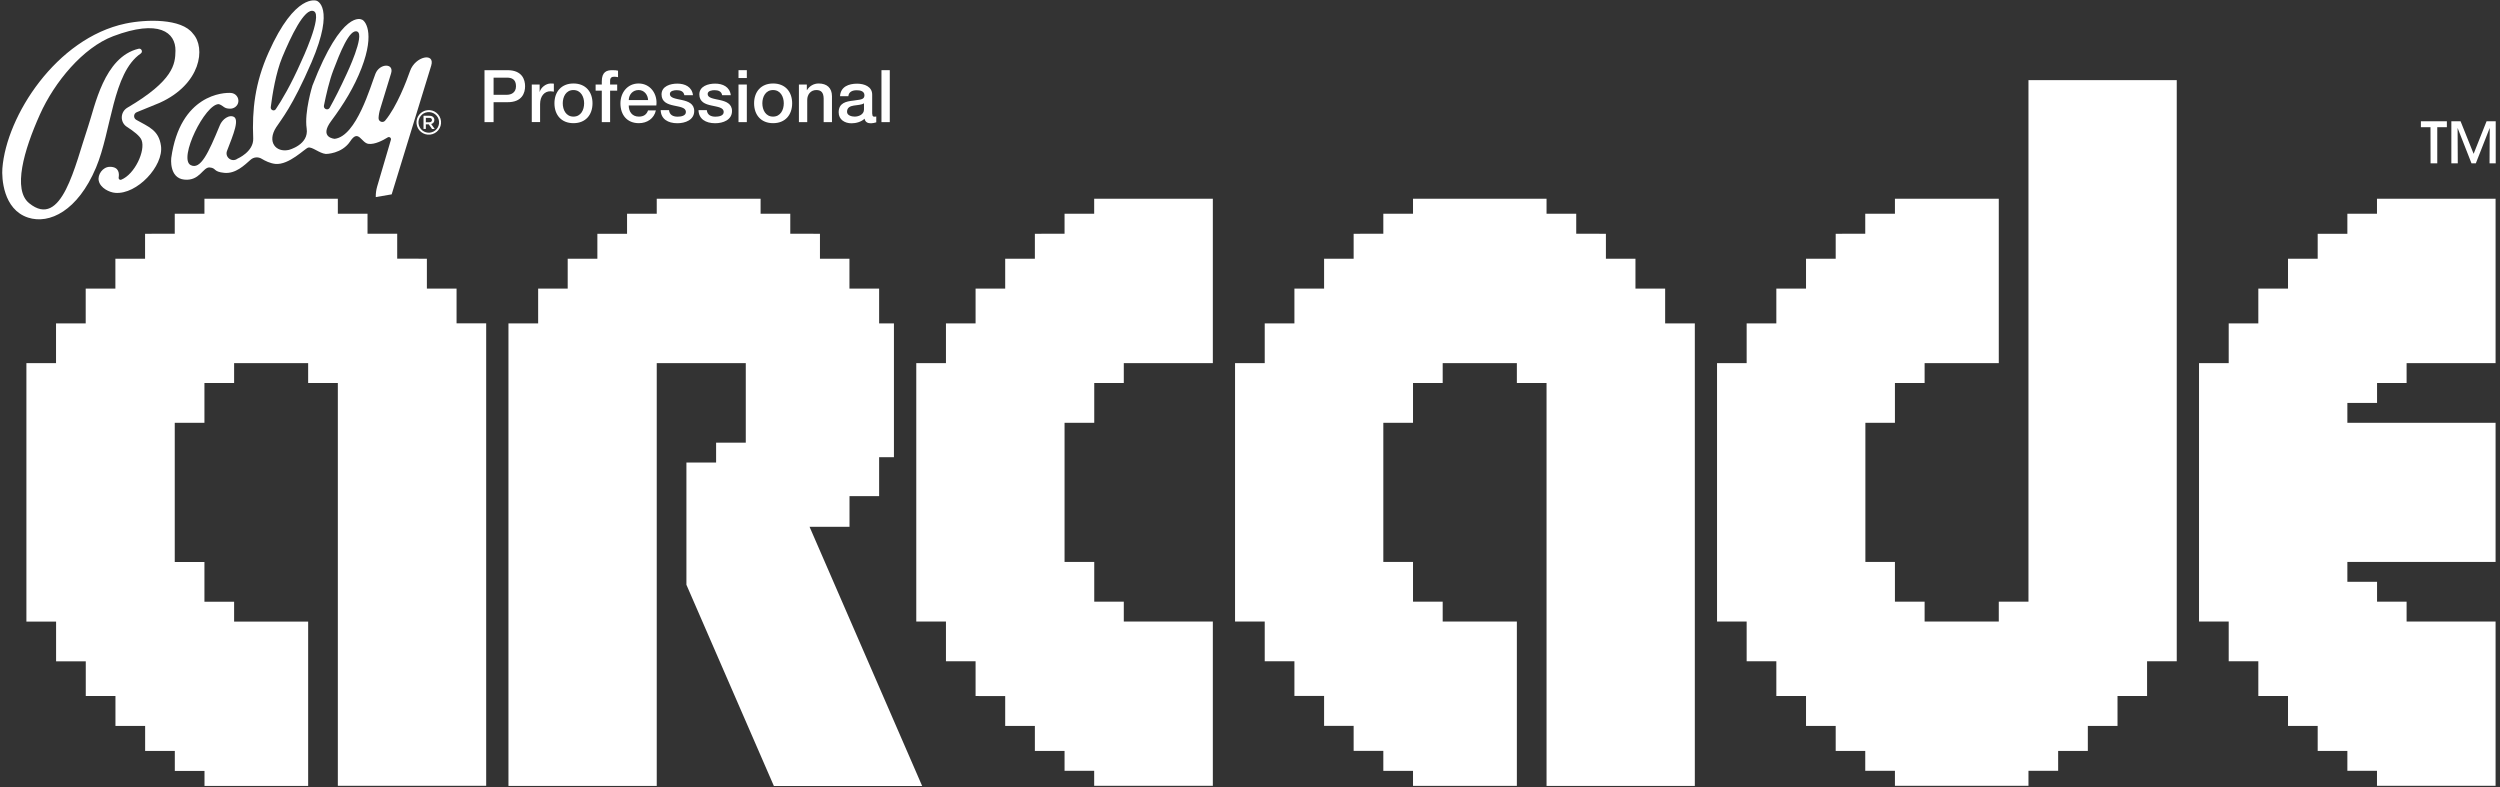 <svg width="451" height="142" viewBox="0 0 451 142" fill="none" xmlns="http://www.w3.org/2000/svg">
<rect x="0" y="0" width="451" height="142" fill="#333333" stroke="none"/>
<g clip-path="url(#clip0_3_98)">
<path d="M438.463 22.947H436.729V21.88H441.416V22.947H439.682V29.461H438.475L438.463 22.947Z" fill="white"/>
<path d="M442.224 29.461V21.88H443.888L446.243 27.75L448.575 21.88H450.227V29.461H449.114L449.149 23.075L446.641 29.461H445.856L443.349 23.075L443.384 29.461H442.224Z" fill="white"/>
<path d="M423.465 72.684H428.82V69.099H434.151V65.514H439.506H444.849H447.52H450.203V35.847H428.808V38.553H423.465V42.162V42.174H418.111V46.673H412.756V52.063H407.402V58.343H402.059V65.514H396.704V112.123H402.059V119.294H407.402V125.563H412.756V125.574V130.964H418.111V135.463H423.465V139.049H428.808V141.755H450.203V112.123H434.151V108.538H428.82V104.953H423.465V101.367H450.203V76.27H423.465V72.684Z" fill="white"/>
<path d="M365.936 14.452V108.538H360.581V112.123H347.2V108.538H341.846V101.367H336.515V76.27H341.846V69.099H347.2V65.514H360.581V35.847H341.846V38.553H336.491V42.162L331.16 42.174V46.673H325.806V52.063H320.451V58.343H315.096V65.514H309.753V112.123H315.096V119.294H320.451V125.563H325.806V130.964H331.16V135.463H336.491V139.049H341.846V141.755H365.936V139.049H371.29V135.463H376.645V130.964H382V125.574V125.563H387.331V119.294H392.685V14.452H365.936Z" fill="white"/>
<path d="M300.392 58.343V52.063H295.037V46.673H289.706V42.174L284.351 42.162V38.553H278.997V35.847H273.642H270.97H265.616H260.261H254.907V38.553H249.552V42.162L244.197 42.174V46.673H238.866V52.063H233.512V58.343H228.157V65.514H222.802V90.611V97.782V104.953V112.123H228.157V119.294H233.512V125.551H238.866V130.952H244.197V135.452H249.552V139.061H254.907V141.767H273.642V112.123H260.261V108.538H254.907V101.367H249.552V76.27H254.907V69.099H260.261V65.514H273.642V69.099H278.997V141.779H305.746V58.343H300.392Z" fill="white"/>
<path d="M197.389 35.847V38.553H192.046V42.162L186.691 42.174V46.673H181.337V52.063H175.994V58.343H170.651V65.514H165.296V112.123H170.651V119.294H175.994V125.563L181.337 125.574V130.964H186.691V135.463H192.046V139.049H197.389V141.755H218.796V112.123H202.732V108.538H197.401V101.367H192.046V76.27H197.401V69.099H202.732V65.514H218.796V35.847H197.389Z" fill="white"/>
<path d="M146.045 95.04H153.251V89.498H153.263H158.594V82.48H161.266V58.343H158.594V52.063H153.24V46.673H147.92V42.174L142.566 42.162V38.553H137.211V35.847H118.476V38.553H113.121V42.174H107.766V46.673H102.412V52.063H97.081V58.343H91.726V141.779H118.476V65.514H134.539V79.855H129.185V83.441H123.83V105.492L139.613 141.802H166.362L146.045 95.04Z" fill="white"/>
<path d="M82.364 58.343V52.063H77.01V46.673L71.655 46.661V42.162H66.301V38.553H60.946V35.847H36.88V38.553H31.525V42.162L26.17 42.174V46.673H20.816V52.063H15.461V58.343H10.107V65.514H4.764V112.135H10.118V119.306H15.473V125.563H20.828V130.964H26.182V135.463H31.537V139.072H36.891V141.779H55.591V112.135H42.234V108.55H36.88V101.379H31.525V76.27H36.88V69.099H42.234V65.514H55.591V69.099H60.946V141.755H87.707V58.331H82.364V58.343Z" fill="white"/>
<path d="M87.403 12.659H91.539C94.222 12.659 94.726 14.393 94.726 15.565C94.726 16.725 94.21 18.459 91.539 18.436H89.043V22.033H87.403V12.659ZM89.043 17.1H91.445C92.183 17.1 93.085 16.737 93.085 15.553C93.085 14.323 92.335 14.007 91.468 14.007H89.043V17.1Z" fill="white"/>
<path d="M95.944 15.248H97.35V16.561H97.374C97.549 15.834 98.44 15.061 99.354 15.061C99.694 15.061 99.787 15.085 99.916 15.096V16.537C99.705 16.514 99.483 16.467 99.272 16.467C98.252 16.467 97.432 17.299 97.432 18.787V22.021H95.932V15.248H95.944Z" fill="white"/>
<path d="M100.022 18.635C100.022 16.561 101.264 15.061 103.455 15.061C105.646 15.061 106.888 16.561 106.888 18.635C106.888 20.72 105.646 22.22 103.455 22.22C101.264 22.22 100.022 20.732 100.022 18.635ZM105.376 18.635C105.376 17.463 104.79 16.244 103.443 16.244C102.096 16.244 101.521 17.475 101.521 18.635C101.521 19.818 102.107 21.037 103.455 21.037C104.802 21.037 105.376 19.818 105.376 18.635Z" fill="white"/>
<path d="M107.45 15.248H108.563V14.686C108.563 12.952 109.465 12.659 110.438 12.659C110.907 12.659 111.246 12.682 111.493 12.753V13.925C111.293 13.878 111.094 13.842 110.801 13.842C110.391 13.842 110.063 13.983 110.063 14.557V15.248H111.34V16.362H110.063V22.033H108.563V16.362H107.45V15.248Z" fill="white"/>
<path d="M113.426 19.033C113.426 20.099 114 21.037 115.254 21.037C116.121 21.037 116.648 20.662 116.906 19.912H118.323C117.995 21.4 116.73 22.22 115.254 22.22C113.121 22.22 111.926 20.732 111.926 18.646C111.926 16.713 113.191 15.061 115.207 15.061C117.351 15.061 118.663 16.994 118.405 19.021H113.426V19.033ZM116.917 18.049C116.871 17.1 116.226 16.244 115.207 16.244C114.164 16.244 113.461 17.029 113.426 18.049H116.917Z" fill="white"/>
<path d="M120.69 19.865C120.772 20.732 121.428 21.048 122.225 21.048C122.787 21.048 123.772 20.931 123.737 20.158C123.701 19.373 122.612 19.279 121.522 19.033C120.421 18.799 119.343 18.4 119.343 17.029C119.343 15.541 120.948 15.085 122.178 15.085C123.573 15.085 124.826 15.659 125.014 17.17H123.455C123.326 16.455 122.729 16.268 122.073 16.268C121.639 16.268 120.843 16.373 120.843 16.959C120.843 17.697 121.944 17.803 123.045 18.049C124.135 18.295 125.236 18.693 125.236 20.029C125.236 21.646 123.608 22.232 122.202 22.232C120.491 22.232 119.226 21.47 119.19 19.865H120.69Z" fill="white"/>
<path d="M127.509 19.865C127.591 20.732 128.247 21.048 129.044 21.048C129.607 21.048 130.591 20.931 130.556 20.158C130.521 19.373 129.431 19.279 128.341 19.033C127.24 18.799 126.162 18.4 126.162 17.029C126.162 15.541 127.767 15.085 128.997 15.085C130.392 15.085 131.645 15.659 131.833 17.17H130.274C130.146 16.455 129.548 16.268 128.892 16.268C128.458 16.268 127.662 16.373 127.662 16.959C127.662 17.697 128.763 17.803 129.864 18.049C130.954 18.295 132.055 18.693 132.055 20.029C132.055 21.646 130.427 22.232 129.021 22.232C127.31 22.232 126.045 21.47 126.01 19.865H127.509Z" fill="white"/>
<path d="M133.227 12.659H134.727V14.077H133.227V12.659ZM133.227 15.248H134.727V22.033H133.227V15.248Z" fill="white"/>
<path d="M136.039 18.635C136.039 16.561 137.281 15.061 139.472 15.061C141.663 15.061 142.905 16.561 142.905 18.635C142.905 20.72 141.663 22.22 139.472 22.22C137.281 22.22 136.039 20.732 136.039 18.635ZM141.394 18.635C141.394 17.463 140.808 16.244 139.461 16.244C138.113 16.244 137.527 17.463 137.527 18.635C137.527 19.818 138.113 21.037 139.461 21.037C140.808 21.037 141.394 19.818 141.394 18.635Z" fill="white"/>
<path d="M144.135 15.248H145.553V16.244L145.577 16.268C146.022 15.518 146.795 15.061 147.686 15.061C149.162 15.061 150.088 15.846 150.088 17.369V22.033H148.588V17.768C148.564 16.701 148.143 16.244 147.264 16.244C146.268 16.244 145.624 17.029 145.624 18.025V22.033H144.124V15.248H144.135Z" fill="white"/>
<path d="M157.364 20.533C157.364 20.896 157.446 21.048 157.716 21.048C157.809 21.048 157.926 21.048 158.079 21.025V22.068C157.856 22.15 157.387 22.244 157.13 22.244C156.52 22.244 156.087 22.033 155.97 21.412C155.384 21.986 154.423 22.244 153.615 22.244C152.396 22.244 151.295 21.587 151.295 20.263C151.295 18.564 152.642 18.295 153.908 18.154C154.985 17.955 155.946 18.072 155.946 17.194C155.946 16.42 155.15 16.28 154.54 16.28C153.697 16.28 153.111 16.619 153.04 17.358H151.541C151.646 15.612 153.134 15.096 154.622 15.096C155.946 15.096 157.341 15.635 157.341 17.065V20.533H157.364ZM155.864 18.635C155.407 18.939 154.681 18.928 154.025 19.045C153.38 19.15 152.806 19.385 152.806 20.17C152.806 20.837 153.661 21.037 154.189 21.037C154.845 21.037 155.864 20.697 155.864 19.748V18.635Z" fill="white"/>
<path d="M159.016 12.659H160.516V22.033H159.016V12.659Z" fill="white"/>
<path d="M24.671 20.24L28.795 18.553C36.247 15.202 37.172 8.629 34.806 6.063C32.755 3.297 26.369 3.461 22.62 4.258C10.177 6.894 1.155 20.896 0.428 30.387C0.3 32.062 0.534 37.78 5.068 39.256C8.911 40.51 14.02 38.038 17.312 30.258C20.124 23.614 20.3 13.163 25.385 9.66C25.831 9.355 25.526 8.664 24.999 8.793C18.742 10.292 17.113 19.232 15.895 22.818C13.504 29.883 11.149 41.447 5.256 36.655C2.268 34.23 4.283 27.153 7.201 20.65C9.837 14.768 14.992 8.582 20.417 6.531C28.689 3.403 31.701 5.84 31.654 9.156C31.619 11.534 31.349 14.51 22.972 19.431C21.671 20.205 21.624 22.079 22.901 22.888C24.096 23.649 25.256 24.54 25.538 25.266C26.288 27.165 24.307 31.453 21.858 32.425C21.613 32.519 21.366 32.308 21.402 32.05C21.53 31.324 21.495 30.105 19.855 30.094C18.496 30.082 17.57 31.558 17.816 32.613C18.097 33.925 19.738 34.71 20.792 34.792C24.717 35.12 29.545 29.942 29.041 26.309C28.643 23.462 26.815 22.888 24.589 21.622C24.026 21.306 24.073 20.486 24.671 20.24Z" fill="white"/>
<path d="M73.975 12.8C73.331 14.639 71.585 19.244 69.488 21.751C69.078 22.255 68.257 21.939 68.293 21.283C68.316 20.802 68.41 20.193 68.632 19.502C68.632 19.502 69.991 15.038 70.554 13.222C71.128 11.358 68.492 11.382 67.73 13.303C66.863 15.483 64.32 24.563 60.384 25.044C60.384 25.044 57.478 24.868 59.751 21.822C62.059 18.717 63.899 15.694 65.211 12.308C67.754 5.723 65.773 3.602 65.223 3.52C65.223 3.52 61.719 1.587 56.365 15.436C56.365 15.436 54.877 20.216 55.322 23.169C55.767 26.122 52.088 27.047 52.088 27.047C49.756 27.551 48.128 25.583 49.827 22.958C50.776 21.494 52.709 19.302 56.189 11.265C60.536 1.13 57.115 0.134 57.115 0.134C57.115 0.134 53.272 -1.354 48.444 9.484C45.995 14.956 45.456 19.818 45.679 24.962C45.784 27.375 42.832 28.629 42.832 28.629C41.847 29.367 40.512 28.36 40.957 27.211C42.105 24.235 43.336 21.341 42 21.002C41.391 20.849 40.84 21.166 40.441 21.505C40.09 21.822 39.809 22.22 39.633 22.665C37.618 27.54 36.188 30.691 34.407 29.789C32.111 28.641 37.02 18.682 39.492 18.787C40.406 19.103 40.336 19.596 41.508 19.607C42.234 19.619 42.902 19.103 42.996 18.377C43.101 17.58 42.527 16.854 41.719 16.772C40.371 16.643 32.498 17.018 30.892 28.5C30.892 28.5 30.459 32.133 33.259 32.402C36.059 32.683 36.598 30.094 37.84 30.211C39.082 30.328 38.391 30.973 40.465 31.183C42.504 31.383 44.097 29.801 45.21 28.817C45.761 28.325 46.569 28.254 47.202 28.641C47.823 29.016 48.737 29.473 49.674 29.567C52.135 29.813 55.017 26.766 55.603 26.626C56.341 26.45 57.572 27.645 58.778 27.774C58.778 27.774 61.661 27.785 63.184 25.489C64.695 23.181 65.164 25.829 66.511 25.958C67.648 26.075 69.054 25.337 69.945 24.786C70.249 24.599 70.612 24.88 70.519 25.22L68.035 33.667C67.859 34.277 67.777 34.909 67.789 35.554L70.659 35.062C70.659 35.062 75.979 17.709 77.795 11.827C78.521 9.402 74.912 10.14 73.975 12.8ZM48.843 19.338C49.135 17.041 49.756 13.128 50.928 10.304C52.381 6.824 54.935 1.259 56.611 2.02C58.286 2.77 54.326 11.136 54.326 11.136C52.486 15.319 50.811 18.119 49.756 19.689C49.475 20.134 48.784 19.877 48.843 19.338ZM58.439 19.045C58.837 17.076 59.411 14.557 60.138 12.659C61.262 9.718 63.055 5.078 64.461 5.699C65.867 6.332 62.551 13.303 62.551 13.303C61.356 15.916 60.29 17.979 59.481 19.431C59.188 19.994 58.31 19.689 58.439 19.045Z" fill="white"/>
<path d="M77.572 24.107C78.691 23.985 79.5 22.979 79.379 21.86C79.258 20.741 78.252 19.931 77.132 20.053C76.013 20.174 75.204 21.18 75.325 22.299C75.447 23.419 76.453 24.228 77.572 24.107Z" stroke="white" stroke-width="0.358" stroke-miterlimit="10.001"/>
<path d="M77.936 23.263L77.35 22.431H76.822V23.263H76.401V20.884H77.467C78.018 20.884 78.357 21.177 78.357 21.646C78.357 22.044 78.123 22.279 77.783 22.372L78.428 23.275H77.936V23.263ZM77.432 21.259H76.822V22.056H77.432C77.736 22.056 77.924 21.904 77.924 21.658C77.924 21.4 77.736 21.259 77.432 21.259Z" fill="white"/>
</g>
<defs>
<clipPath id="clip0_3_98">
<rect width="449.81" height="141.727" fill="white" transform="translate(0.405 0.063)"/>
</clipPath>
</defs>
</svg>
